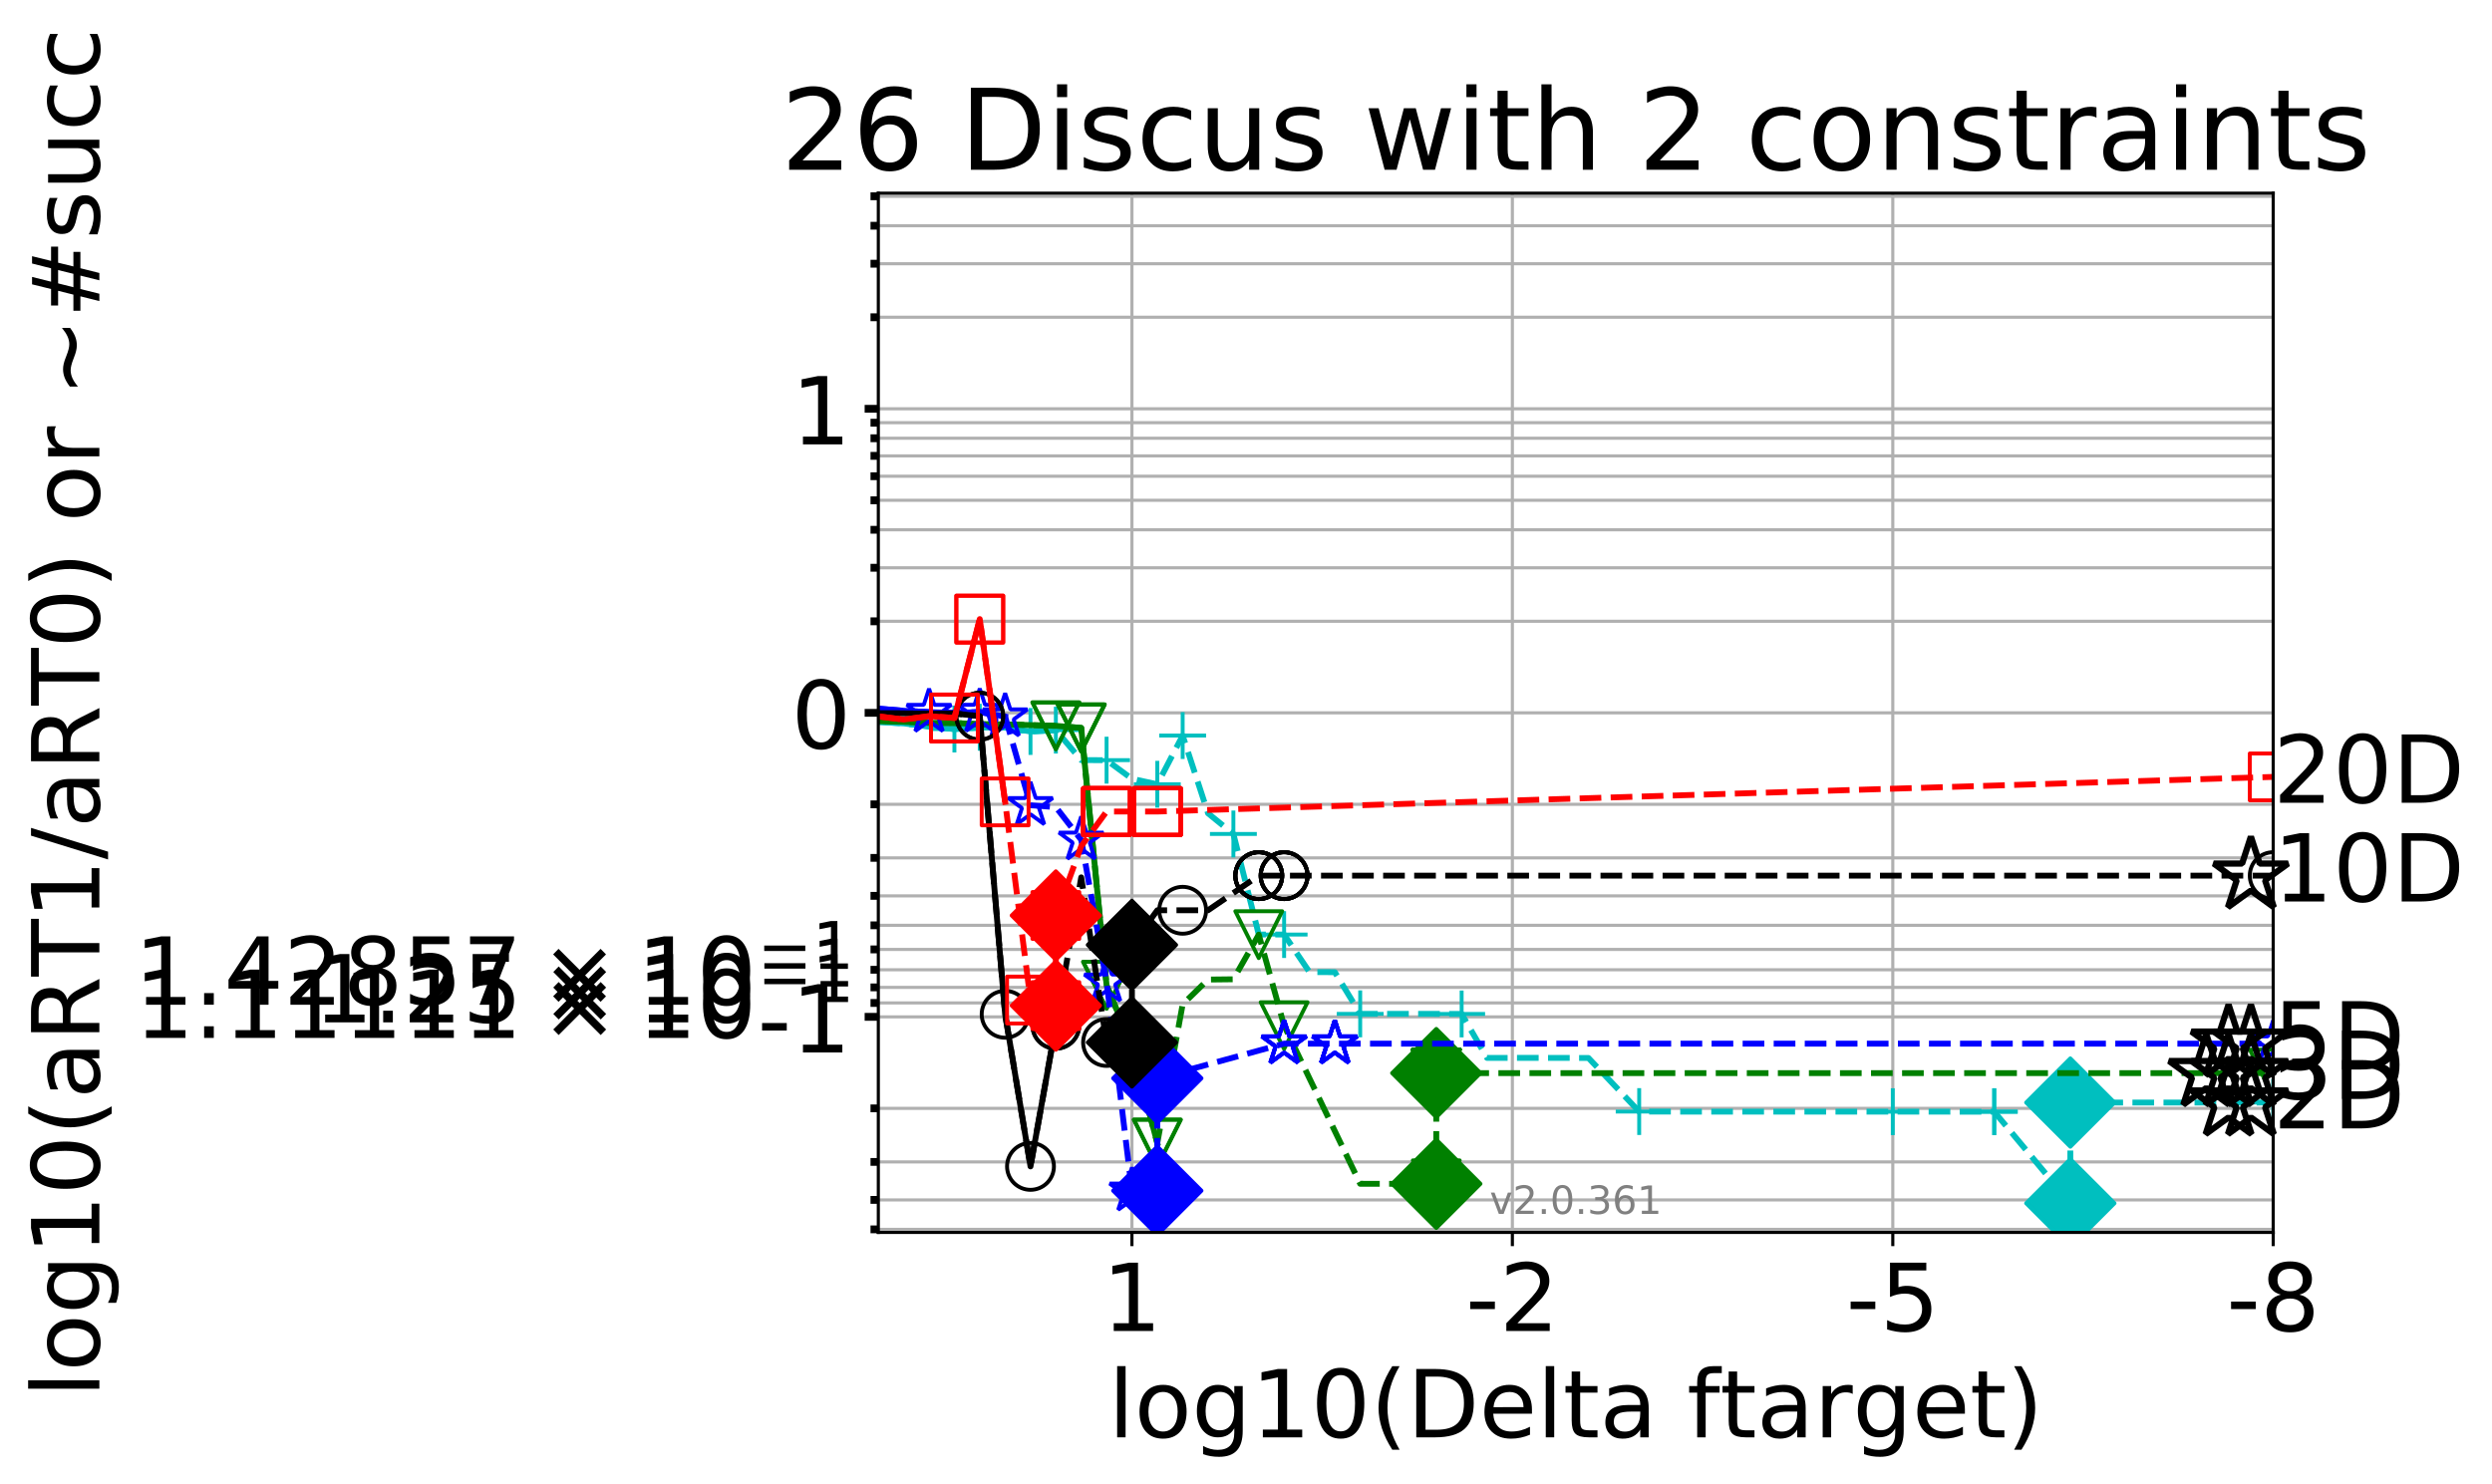 <?xml version="1.0" encoding="utf-8" standalone="no"?>
<!DOCTYPE svg PUBLIC "-//W3C//DTD SVG 1.1//EN"
  "http://www.w3.org/Graphics/SVG/1.1/DTD/svg11.dtd">
<!-- Created with matplotlib (http://matplotlib.org/) -->
<svg height="380pt" version="1.1" viewBox="0 0 638 380" width="638pt" xmlns="http://www.w3.org/2000/svg" xmlns:xlink="http://www.w3.org/1999/xlink">
 <defs>
  <style type="text/css">
*{stroke-linecap:butt;stroke-linejoin:round;}
  </style>
 </defs>
 <g id="figure_1">
  <g id="patch_1">
   <path d="M 0 380.235 
L 638.207 380.235 
L 638.207 0 
L 0 0 
z
" style="fill:#ffffff;"/>
  </g>
  <g id="axes_1">
   <g id="patch_2">
    <path d="M 224.868 315.58 
L 581.987 315.58 
L 581.987 49.468 
L 224.868 49.468 
z
" style="fill:#ffffff;"/>
   </g>
   <g id="matplotlib.axis_1">
    <g id="xtick_1">
     <g id="line2d_1">
      <path clip-path="url(#p86fbcc7322)" d="M 581.987 315.58 
L 581.987 49.468 
" style="fill:none;stroke:#b0b0b0;stroke-linecap:square;stroke-width:0.8;"/>
     </g>
     <g id="line2d_2">
      <defs>
       <path d="M 0 0 
L 0 3.5 
" id="mf7b37370b0" style="stroke:#000000;stroke-width:0.8;"/>
      </defs>
      <g>
       <use style="stroke:#000000;stroke-width:0.8;" x="581.987" xlink:href="#mf7b37370b0" y="315.58"/>
      </g>
     </g>
     <g id="text_1">
      <!-- -8 -->
      <defs>
       <path d="M 4.891 31.391 
L 31.203 31.391 
L 31.203 23.391 
L 4.891 23.391 
z
" id="DejaVuSans-2d"/>
       <path d="M 31.781 34.625 
Q 24.75 34.625 20.719 30.859 
Q 16.703 27.094 16.703 20.516 
Q 16.703 13.922 20.719 10.156 
Q 24.75 6.391 31.781 6.391 
Q 38.812 6.391 42.859 10.172 
Q 46.922 13.969 46.922 20.516 
Q 46.922 27.094 42.891 30.859 
Q 38.875 34.625 31.781 34.625 
z
M 21.922 38.812 
Q 15.578 40.375 12.031 44.719 
Q 8.5 49.078 8.5 55.328 
Q 8.5 64.062 14.719 69.141 
Q 20.953 74.219 31.781 74.219 
Q 42.672 74.219 48.875 69.141 
Q 55.078 64.062 55.078 55.328 
Q 55.078 49.078 51.531 44.719 
Q 48 40.375 41.703 38.812 
Q 48.828 37.156 52.797 32.312 
Q 56.781 27.484 56.781 20.516 
Q 56.781 9.906 50.312 4.234 
Q 43.844 -1.422 31.781 -1.422 
Q 19.734 -1.422 13.25 4.234 
Q 6.781 9.906 6.781 20.516 
Q 6.781 27.484 10.781 32.312 
Q 14.797 37.156 21.922 38.812 
z
M 18.312 54.391 
Q 18.312 48.734 21.844 45.562 
Q 25.391 42.391 31.781 42.391 
Q 38.141 42.391 41.719 45.562 
Q 45.312 48.734 45.312 54.391 
Q 45.312 60.062 41.719 63.234 
Q 38.141 66.406 31.781 66.406 
Q 25.391 66.406 21.844 63.234 
Q 18.312 60.062 18.312 54.391 
z
" id="DejaVuSans-38"/>
      </defs>
      <g transform="translate(570.023 340.816)scale(0.24 -0.24)">
       <use xlink:href="#DejaVuSans-2d"/>
       <use x="36.084" xlink:href="#DejaVuSans-38"/>
      </g>
     </g>
    </g>
    <g id="xtick_2">
     <g id="line2d_3">
      <path clip-path="url(#p86fbcc7322)" d="M 484.591 315.58 
L 484.591 49.468 
" style="fill:none;stroke:#b0b0b0;stroke-linecap:square;stroke-width:0.8;"/>
     </g>
     <g id="line2d_4">
      <g>
       <use style="stroke:#000000;stroke-width:0.8;" x="484.591" xlink:href="#mf7b37370b0" y="315.58"/>
      </g>
     </g>
     <g id="text_2">
      <!-- -5 -->
      <defs>
       <path d="M 10.797 72.906 
L 49.516 72.906 
L 49.516 64.594 
L 19.828 64.594 
L 19.828 46.734 
Q 21.969 47.469 24.109 47.828 
Q 26.266 48.188 28.422 48.188 
Q 40.625 48.188 47.75 41.5 
Q 54.891 34.812 54.891 23.391 
Q 54.891 11.625 47.562 5.094 
Q 40.234 -1.422 26.906 -1.422 
Q 22.312 -1.422 17.547 -0.641 
Q 12.797 0.141 7.719 1.703 
L 7.719 11.625 
Q 12.109 9.234 16.797 8.062 
Q 21.484 6.891 26.703 6.891 
Q 35.156 6.891 40.078 11.328 
Q 45.016 15.766 45.016 23.391 
Q 45.016 31 40.078 35.438 
Q 35.156 39.891 26.703 39.891 
Q 22.75 39.891 18.812 39.016 
Q 14.891 38.141 10.797 36.281 
z
" id="DejaVuSans-35"/>
      </defs>
      <g transform="translate(472.627 340.816)scale(0.24 -0.24)">
       <use xlink:href="#DejaVuSans-2d"/>
       <use x="36.084" xlink:href="#DejaVuSans-35"/>
      </g>
     </g>
    </g>
    <g id="xtick_3">
     <g id="line2d_5">
      <path clip-path="url(#p86fbcc7322)" d="M 387.195 315.58 
L 387.195 49.468 
" style="fill:none;stroke:#b0b0b0;stroke-linecap:square;stroke-width:0.8;"/>
     </g>
     <g id="line2d_6">
      <g>
       <use style="stroke:#000000;stroke-width:0.8;" x="387.195" xlink:href="#mf7b37370b0" y="315.58"/>
      </g>
     </g>
     <g id="text_3">
      <!-- -2 -->
      <defs>
       <path d="M 19.188 8.297 
L 53.609 8.297 
L 53.609 0 
L 7.328 0 
L 7.328 8.297 
Q 12.938 14.109 22.625 23.891 
Q 32.328 33.688 34.812 36.531 
Q 39.547 41.844 41.422 45.531 
Q 43.312 49.219 43.312 52.781 
Q 43.312 58.594 39.234 62.25 
Q 35.156 65.922 28.609 65.922 
Q 23.969 65.922 18.812 64.312 
Q 13.672 62.703 7.812 59.422 
L 7.812 69.391 
Q 13.766 71.781 18.938 73 
Q 24.125 74.219 28.422 74.219 
Q 39.75 74.219 46.484 68.547 
Q 53.219 62.891 53.219 53.422 
Q 53.219 48.922 51.531 44.891 
Q 49.859 40.875 45.406 35.406 
Q 44.188 33.984 37.641 27.219 
Q 31.109 20.453 19.188 8.297 
z
" id="DejaVuSans-32"/>
      </defs>
      <g transform="translate(375.23 340.816)scale(0.24 -0.24)">
       <use xlink:href="#DejaVuSans-2d"/>
       <use x="36.084" xlink:href="#DejaVuSans-32"/>
      </g>
     </g>
    </g>
    <g id="xtick_4">
     <g id="line2d_7">
      <path clip-path="url(#p86fbcc7322)" d="M 289.798 315.58 
L 289.798 49.468 
" style="fill:none;stroke:#b0b0b0;stroke-linecap:square;stroke-width:0.8;"/>
     </g>
     <g id="line2d_8">
      <g>
       <use style="stroke:#000000;stroke-width:0.8;" x="289.798" xlink:href="#mf7b37370b0" y="315.58"/>
      </g>
     </g>
     <g id="text_4">
      <!-- 1 -->
      <defs>
       <path d="M 12.406 8.297 
L 28.516 8.297 
L 28.516 63.922 
L 10.984 60.406 
L 10.984 69.391 
L 28.422 72.906 
L 38.281 72.906 
L 38.281 8.297 
L 54.391 8.297 
L 54.391 0 
L 12.406 0 
z
" id="DejaVuSans-31"/>
      </defs>
      <g transform="translate(282.163 340.816)scale(0.24 -0.24)">
       <use xlink:href="#DejaVuSans-31"/>
      </g>
     </g>
    </g>
    <g id="text_5">
     <!-- log10(Delta ftarget) -->
     <defs>
      <path d="M 9.422 75.984 
L 18.406 75.984 
L 18.406 0 
L 9.422 0 
z
" id="DejaVuSans-6c"/>
      <path d="M 30.609 48.391 
Q 23.391 48.391 19.188 42.75 
Q 14.984 37.109 14.984 27.297 
Q 14.984 17.484 19.156 11.844 
Q 23.344 6.203 30.609 6.203 
Q 37.797 6.203 41.984 11.859 
Q 46.188 17.531 46.188 27.297 
Q 46.188 37.016 41.984 42.703 
Q 37.797 48.391 30.609 48.391 
z
M 30.609 56 
Q 42.328 56 49.016 48.375 
Q 55.719 40.766 55.719 27.297 
Q 55.719 13.875 49.016 6.219 
Q 42.328 -1.422 30.609 -1.422 
Q 18.844 -1.422 12.172 6.219 
Q 5.516 13.875 5.516 27.297 
Q 5.516 40.766 12.172 48.375 
Q 18.844 56 30.609 56 
z
" id="DejaVuSans-6f"/>
      <path d="M 45.406 27.984 
Q 45.406 37.75 41.375 43.109 
Q 37.359 48.484 30.078 48.484 
Q 22.859 48.484 18.828 43.109 
Q 14.797 37.75 14.797 27.984 
Q 14.797 18.266 18.828 12.891 
Q 22.859 7.516 30.078 7.516 
Q 37.359 7.516 41.375 12.891 
Q 45.406 18.266 45.406 27.984 
z
M 54.391 6.781 
Q 54.391 -7.172 48.188 -13.984 
Q 42 -20.797 29.203 -20.797 
Q 24.469 -20.797 20.266 -20.094 
Q 16.062 -19.391 12.109 -17.922 
L 12.109 -9.188 
Q 16.062 -11.328 19.922 -12.344 
Q 23.781 -13.375 27.781 -13.375 
Q 36.625 -13.375 41.016 -8.766 
Q 45.406 -4.156 45.406 5.172 
L 45.406 9.625 
Q 42.625 4.781 38.281 2.391 
Q 33.938 0 27.875 0 
Q 17.828 0 11.672 7.656 
Q 5.516 15.328 5.516 27.984 
Q 5.516 40.672 11.672 48.328 
Q 17.828 56 27.875 56 
Q 33.938 56 38.281 53.609 
Q 42.625 51.219 45.406 46.391 
L 45.406 54.688 
L 54.391 54.688 
z
" id="DejaVuSans-67"/>
      <path d="M 31.781 66.406 
Q 24.172 66.406 20.328 58.906 
Q 16.5 51.422 16.5 36.375 
Q 16.5 21.391 20.328 13.891 
Q 24.172 6.391 31.781 6.391 
Q 39.453 6.391 43.281 13.891 
Q 47.125 21.391 47.125 36.375 
Q 47.125 51.422 43.281 58.906 
Q 39.453 66.406 31.781 66.406 
z
M 31.781 74.219 
Q 44.047 74.219 50.516 64.516 
Q 56.984 54.828 56.984 36.375 
Q 56.984 17.969 50.516 8.266 
Q 44.047 -1.422 31.781 -1.422 
Q 19.531 -1.422 13.062 8.266 
Q 6.594 17.969 6.594 36.375 
Q 6.594 54.828 13.062 64.516 
Q 19.531 74.219 31.781 74.219 
z
" id="DejaVuSans-30"/>
      <path d="M 31 75.875 
Q 24.469 64.656 21.281 53.656 
Q 18.109 42.672 18.109 31.391 
Q 18.109 20.125 21.312 9.062 
Q 24.516 -2 31 -13.188 
L 23.188 -13.188 
Q 15.875 -1.703 12.234 9.375 
Q 8.594 20.453 8.594 31.391 
Q 8.594 42.281 12.203 53.312 
Q 15.828 64.359 23.188 75.875 
z
" id="DejaVuSans-28"/>
      <path d="M 19.672 64.797 
L 19.672 8.109 
L 31.594 8.109 
Q 46.688 8.109 53.688 14.938 
Q 60.688 21.781 60.688 36.531 
Q 60.688 51.172 53.688 57.984 
Q 46.688 64.797 31.594 64.797 
z
M 9.812 72.906 
L 30.078 72.906 
Q 51.266 72.906 61.172 64.094 
Q 71.094 55.281 71.094 36.531 
Q 71.094 17.672 61.125 8.828 
Q 51.172 0 30.078 0 
L 9.812 0 
z
" id="DejaVuSans-44"/>
      <path d="M 56.203 29.594 
L 56.203 25.203 
L 14.891 25.203 
Q 15.484 15.922 20.484 11.062 
Q 25.484 6.203 34.422 6.203 
Q 39.594 6.203 44.453 7.469 
Q 49.312 8.734 54.109 11.281 
L 54.109 2.781 
Q 49.266 0.734 44.188 -0.344 
Q 39.109 -1.422 33.891 -1.422 
Q 20.797 -1.422 13.156 6.188 
Q 5.516 13.812 5.516 26.812 
Q 5.516 40.234 12.766 48.109 
Q 20.016 56 32.328 56 
Q 43.359 56 49.781 48.891 
Q 56.203 41.797 56.203 29.594 
z
M 47.219 32.234 
Q 47.125 39.594 43.094 43.984 
Q 39.062 48.391 32.422 48.391 
Q 24.906 48.391 20.391 44.141 
Q 15.875 39.891 15.188 32.172 
z
" id="DejaVuSans-65"/>
      <path d="M 18.312 70.219 
L 18.312 54.688 
L 36.812 54.688 
L 36.812 47.703 
L 18.312 47.703 
L 18.312 18.016 
Q 18.312 11.328 20.141 9.422 
Q 21.969 7.516 27.594 7.516 
L 36.812 7.516 
L 36.812 0 
L 27.594 0 
Q 17.188 0 13.234 3.875 
Q 9.281 7.766 9.281 18.016 
L 9.281 47.703 
L 2.688 47.703 
L 2.688 54.688 
L 9.281 54.688 
L 9.281 70.219 
z
" id="DejaVuSans-74"/>
      <path d="M 34.281 27.484 
Q 23.391 27.484 19.188 25 
Q 14.984 22.516 14.984 16.5 
Q 14.984 11.719 18.141 8.906 
Q 21.297 6.109 26.703 6.109 
Q 34.188 6.109 38.703 11.406 
Q 43.219 16.703 43.219 25.484 
L 43.219 27.484 
z
M 52.203 31.203 
L 52.203 0 
L 43.219 0 
L 43.219 8.297 
Q 40.141 3.328 35.547 0.953 
Q 30.953 -1.422 24.312 -1.422 
Q 15.922 -1.422 10.953 3.297 
Q 6 8.016 6 15.922 
Q 6 25.141 12.172 29.828 
Q 18.359 34.516 30.609 34.516 
L 43.219 34.516 
L 43.219 35.406 
Q 43.219 41.609 39.141 45 
Q 35.062 48.391 27.688 48.391 
Q 23 48.391 18.547 47.266 
Q 14.109 46.141 10.016 43.891 
L 10.016 52.203 
Q 14.938 54.109 19.578 55.047 
Q 24.219 56 28.609 56 
Q 40.484 56 46.344 49.844 
Q 52.203 43.703 52.203 31.203 
z
" id="DejaVuSans-61"/>
      <path id="DejaVuSans-20"/>
      <path d="M 37.109 75.984 
L 37.109 68.5 
L 28.516 68.5 
Q 23.688 68.5 21.797 66.547 
Q 19.922 64.594 19.922 59.516 
L 19.922 54.688 
L 34.719 54.688 
L 34.719 47.703 
L 19.922 47.703 
L 19.922 0 
L 10.891 0 
L 10.891 47.703 
L 2.297 47.703 
L 2.297 54.688 
L 10.891 54.688 
L 10.891 58.5 
Q 10.891 67.625 15.141 71.797 
Q 19.391 75.984 28.609 75.984 
z
" id="DejaVuSans-66"/>
      <path d="M 41.109 46.297 
Q 39.594 47.172 37.812 47.578 
Q 36.031 48 33.891 48 
Q 26.266 48 22.188 43.047 
Q 18.109 38.094 18.109 28.812 
L 18.109 0 
L 9.078 0 
L 9.078 54.688 
L 18.109 54.688 
L 18.109 46.188 
Q 20.953 51.172 25.484 53.578 
Q 30.031 56 36.531 56 
Q 37.453 56 38.578 55.875 
Q 39.703 55.766 41.062 55.516 
z
" id="DejaVuSans-72"/>
      <path d="M 8.016 75.875 
L 15.828 75.875 
Q 23.141 64.359 26.781 53.312 
Q 30.422 42.281 30.422 31.391 
Q 30.422 20.453 26.781 9.375 
Q 23.141 -1.703 15.828 -13.188 
L 8.016 -13.188 
Q 14.5 -2 17.703 9.062 
Q 20.906 20.125 20.906 31.391 
Q 20.906 42.672 17.703 53.656 
Q 14.5 64.656 8.016 75.875 
z
" id="DejaVuSans-29"/>
     </defs>
     <g transform="translate(283.752 368.043)scale(0.24 -0.24)">
      <use xlink:href="#DejaVuSans-6c"/>
      <use x="27.783" xlink:href="#DejaVuSans-6f"/>
      <use x="88.965" xlink:href="#DejaVuSans-67"/>
      <use x="152.441" xlink:href="#DejaVuSans-31"/>
      <use x="216.064" xlink:href="#DejaVuSans-30"/>
      <use x="279.688" xlink:href="#DejaVuSans-28"/>
      <use x="318.701" xlink:href="#DejaVuSans-44"/>
      <use x="395.703" xlink:href="#DejaVuSans-65"/>
      <use x="457.227" xlink:href="#DejaVuSans-6c"/>
      <use x="485.01" xlink:href="#DejaVuSans-74"/>
      <use x="524.219" xlink:href="#DejaVuSans-61"/>
      <use x="585.498" xlink:href="#DejaVuSans-20"/>
      <use x="617.285" xlink:href="#DejaVuSans-66"/>
      <use x="652.475" xlink:href="#DejaVuSans-74"/>
      <use x="691.684" xlink:href="#DejaVuSans-61"/>
      <use x="752.963" xlink:href="#DejaVuSans-72"/>
      <use x="794.061" xlink:href="#DejaVuSans-67"/>
      <use x="857.537" xlink:href="#DejaVuSans-65"/>
      <use x="919.061" xlink:href="#DejaVuSans-74"/>
      <use x="958.27" xlink:href="#DejaVuSans-29"/>
     </g>
    </g>
   </g>
   <g id="matplotlib.axis_2">
    <g id="ytick_1">
     <g id="line2d_9">
      <path clip-path="url(#p86fbcc7322)" d="M 224.868 260.375 
L 581.987 260.375 
" style="fill:none;stroke:#b0b0b0;stroke-linecap:square;stroke-width:0.8;"/>
     </g>
     <g id="line2d_10">
      <defs>
       <path d="M 0 0 
L -3.5 0 
" id="me869f2b903" style="stroke:#000000;stroke-width:2;"/>
      </defs>
      <g>
       <use style="stroke:#000000;stroke-width:2;" x="224.868" xlink:href="#me869f2b903" y="260.375"/>
      </g>
     </g>
     <g id="text_6">
      <!-- -1 -->
      <g transform="translate(193.939 269.493)scale(0.24 -0.24)">
       <use xlink:href="#DejaVuSans-2d"/>
       <use x="36.084" xlink:href="#DejaVuSans-31"/>
      </g>
     </g>
    </g>
    <g id="ytick_2">
     <g id="line2d_11">
      <path clip-path="url(#p86fbcc7322)" d="M 224.868 182.524 
L 581.987 182.524 
" style="fill:none;stroke:#b0b0b0;stroke-linecap:square;stroke-width:0.8;"/>
     </g>
     <g id="line2d_12">
      <g>
       <use style="stroke:#000000;stroke-width:2;" x="224.868" xlink:href="#me869f2b903" y="182.524"/>
      </g>
     </g>
     <g id="text_7">
      <!-- 0 -->
      <g transform="translate(202.597 191.642)scale(0.24 -0.24)">
       <use xlink:href="#DejaVuSans-30"/>
      </g>
     </g>
    </g>
    <g id="ytick_3">
     <g id="line2d_13">
      <path clip-path="url(#p86fbcc7322)" d="M 224.868 104.673 
L 581.987 104.673 
" style="fill:none;stroke:#b0b0b0;stroke-linecap:square;stroke-width:0.8;"/>
     </g>
     <g id="line2d_14">
      <g>
       <use style="stroke:#000000;stroke-width:2;" x="224.868" xlink:href="#me869f2b903" y="104.673"/>
      </g>
     </g>
     <g id="text_8">
      <!-- 1 -->
      <g transform="translate(202.597 113.791)scale(0.24 -0.24)">
       <use xlink:href="#DejaVuSans-31"/>
      </g>
     </g>
    </g>
    <g id="ytick_4">
     <g id="line2d_15">
      <path clip-path="url(#p86fbcc7322)" d="M 224.868 314.79 
L 581.987 314.79 
" style="fill:none;stroke:#b0b0b0;stroke-linecap:square;stroke-width:0.8;"/>
     </g>
     <g id="line2d_16">
      <defs>
       <path d="M 0 0 
L -2 0 
" id="m2a8d3dd7e6" style="stroke:#000000;stroke-width:2;"/>
      </defs>
      <g>
       <use style="stroke:#000000;stroke-width:2;" x="224.868" xlink:href="#m2a8d3dd7e6" y="314.79"/>
      </g>
     </g>
    </g>
    <g id="ytick_5">
     <g id="line2d_17">
      <path clip-path="url(#p86fbcc7322)" d="M 224.868 307.246 
L 581.987 307.246 
" style="fill:none;stroke:#b0b0b0;stroke-linecap:square;stroke-width:0.8;"/>
     </g>
     <g id="line2d_18">
      <g>
       <use style="stroke:#000000;stroke-width:2;" x="224.868" xlink:href="#m2a8d3dd7e6" y="307.246"/>
      </g>
     </g>
    </g>
    <g id="ytick_6">
     <g id="line2d_19">
      <path clip-path="url(#p86fbcc7322)" d="M 224.868 297.519 
L 581.987 297.519 
" style="fill:none;stroke:#b0b0b0;stroke-linecap:square;stroke-width:0.8;"/>
     </g>
     <g id="line2d_20">
      <g>
       <use style="stroke:#000000;stroke-width:2;" x="224.868" xlink:href="#m2a8d3dd7e6" y="297.519"/>
      </g>
     </g>
    </g>
    <g id="ytick_7">
     <g id="line2d_21">
      <path clip-path="url(#p86fbcc7322)" d="M 224.868 283.81 
L 581.987 283.81 
" style="fill:none;stroke:#b0b0b0;stroke-linecap:square;stroke-width:0.8;"/>
     </g>
     <g id="line2d_22">
      <g>
       <use style="stroke:#000000;stroke-width:2;" x="224.868" xlink:href="#m2a8d3dd7e6" y="283.81"/>
      </g>
     </g>
    </g>
    <g id="ytick_8">
     <g id="line2d_23">
      <path clip-path="url(#p86fbcc7322)" d="M 224.868 256.812 
L 581.987 256.812 
" style="fill:none;stroke:#b0b0b0;stroke-linecap:square;stroke-width:0.8;"/>
     </g>
     <g id="line2d_24">
      <g>
       <use style="stroke:#000000;stroke-width:2;" x="224.868" xlink:href="#m2a8d3dd7e6" y="256.812"/>
      </g>
     </g>
     <g id="text_9">
      <!-- $\mathdefault{1.11111\times10^{-1}}$ -->
      <defs>
       <path d="M 10.688 12.406 
L 21 12.406 
L 21 0 
L 10.688 0 
z
" id="DejaVuSans-2e"/>
       <path d="M 70.125 53.719 
L 47.797 31.297 
L 70.125 8.984 
L 64.312 3.078 
L 41.891 25.484 
L 19.484 3.078 
L 13.719 8.984 
L 35.984 31.297 
L 13.719 53.719 
L 19.484 59.625 
L 41.891 37.203 
L 64.312 59.625 
z
" id="DejaVuSans-d7"/>
       <path d="M 10.594 35.5 
L 73.188 35.5 
L 73.188 27.203 
L 10.594 27.203 
z
" id="DejaVuSans-2212"/>
      </defs>
      <g transform="translate(34.428 265.931)scale(0.24 -0.24)">
       <use transform="translate(0 0.684)" xlink:href="#DejaVuSans-31"/>
       <use transform="translate(63.623 0.684)" xlink:href="#DejaVuSans-2e"/>
       <use transform="translate(95.41 0.684)" xlink:href="#DejaVuSans-31"/>
       <use transform="translate(159.033 0.684)" xlink:href="#DejaVuSans-31"/>
       <use transform="translate(222.656 0.684)" xlink:href="#DejaVuSans-31"/>
       <use transform="translate(286.279 0.684)" xlink:href="#DejaVuSans-31"/>
       <use transform="translate(349.902 0.684)" xlink:href="#DejaVuSans-31"/>
       <use transform="translate(433.008 0.684)" xlink:href="#DejaVuSans-d7"/>
       <use transform="translate(536.279 0.684)" xlink:href="#DejaVuSans-31"/>
       <use transform="translate(599.902 0.684)" xlink:href="#DejaVuSans-30"/>
       <use transform="translate(664.482 38.966)scale(0.7)" xlink:href="#DejaVuSans-2212"/>
       <use transform="translate(723.135 38.966)scale(0.7)" xlink:href="#DejaVuSans-31"/>
      </g>
     </g>
    </g>
    <g id="ytick_9">
     <g id="line2d_25">
      <path clip-path="url(#p86fbcc7322)" d="M 224.868 252.83 
L 581.987 252.83 
" style="fill:none;stroke:#b0b0b0;stroke-linecap:square;stroke-width:0.8;"/>
     </g>
     <g id="line2d_26">
      <g>
       <use style="stroke:#000000;stroke-width:2;" x="224.868" xlink:href="#m2a8d3dd7e6" y="252.83"/>
      </g>
     </g>
     <g id="text_10">
      <!-- $\mathdefault{1.25\times10^{-1}}$ -->
      <g transform="translate(80.267 261.948)scale(0.24 -0.24)">
       <use transform="translate(0 0.684)" xlink:href="#DejaVuSans-31"/>
       <use transform="translate(63.623 0.684)" xlink:href="#DejaVuSans-2e"/>
       <use transform="translate(95.332 0.684)" xlink:href="#DejaVuSans-32"/>
       <use transform="translate(158.955 0.684)" xlink:href="#DejaVuSans-35"/>
       <use transform="translate(242.061 0.684)" xlink:href="#DejaVuSans-d7"/>
       <use transform="translate(345.332 0.684)" xlink:href="#DejaVuSans-31"/>
       <use transform="translate(408.955 0.684)" xlink:href="#DejaVuSans-30"/>
       <use transform="translate(473.535 38.966)scale(0.7)" xlink:href="#DejaVuSans-2212"/>
       <use transform="translate(532.188 38.966)scale(0.7)" xlink:href="#DejaVuSans-31"/>
      </g>
     </g>
    </g>
    <g id="ytick_10">
     <g id="line2d_27">
      <path clip-path="url(#p86fbcc7322)" d="M 224.868 248.315 
L 581.987 248.315 
" style="fill:none;stroke:#b0b0b0;stroke-linecap:square;stroke-width:0.8;"/>
     </g>
     <g id="line2d_28">
      <g>
       <use style="stroke:#000000;stroke-width:2;" x="224.868" xlink:href="#m2a8d3dd7e6" y="248.315"/>
      </g>
     </g>
     <g id="text_11">
      <!-- $\mathdefault{1.42857\times10^{-1}}$ -->
      <defs>
       <path d="M 37.797 64.312 
L 12.891 25.391 
L 37.797 25.391 
z
M 35.203 72.906 
L 47.609 72.906 
L 47.609 25.391 
L 58.016 25.391 
L 58.016 17.188 
L 47.609 17.188 
L 47.609 0 
L 37.797 0 
L 37.797 17.188 
L 4.891 17.188 
L 4.891 26.703 
z
" id="DejaVuSans-34"/>
       <path d="M 8.203 72.906 
L 55.078 72.906 
L 55.078 68.703 
L 28.609 0 
L 18.312 0 
L 43.219 64.594 
L 8.203 64.594 
z
" id="DejaVuSans-37"/>
      </defs>
      <g transform="translate(34.428 257.434)scale(0.24 -0.24)">
       <use transform="translate(0 0.684)" xlink:href="#DejaVuSans-31"/>
       <use transform="translate(63.623 0.684)" xlink:href="#DejaVuSans-2e"/>
       <use transform="translate(95.41 0.684)" xlink:href="#DejaVuSans-34"/>
       <use transform="translate(159.033 0.684)" xlink:href="#DejaVuSans-32"/>
       <use transform="translate(222.656 0.684)" xlink:href="#DejaVuSans-38"/>
       <use transform="translate(286.279 0.684)" xlink:href="#DejaVuSans-35"/>
       <use transform="translate(349.793 0.684)" xlink:href="#DejaVuSans-37"/>
       <use transform="translate(432.898 0.684)" xlink:href="#DejaVuSans-d7"/>
       <use transform="translate(536.17 0.684)" xlink:href="#DejaVuSans-31"/>
       <use transform="translate(599.793 0.684)" xlink:href="#DejaVuSans-30"/>
       <use transform="translate(664.373 38.966)scale(0.7)" xlink:href="#DejaVuSans-2212"/>
       <use transform="translate(723.025 38.966)scale(0.7)" xlink:href="#DejaVuSans-31"/>
      </g>
     </g>
    </g>
    <g id="ytick_11">
     <g id="line2d_29">
      <path clip-path="url(#p86fbcc7322)" d="M 224.868 243.104 
L 581.987 243.104 
" style="fill:none;stroke:#b0b0b0;stroke-linecap:square;stroke-width:0.8;"/>
     </g>
     <g id="line2d_30">
      <g>
       <use style="stroke:#000000;stroke-width:2;" x="224.868" xlink:href="#m2a8d3dd7e6" y="243.104"/>
      </g>
     </g>
    </g>
    <g id="ytick_12">
     <g id="line2d_31">
      <path clip-path="url(#p86fbcc7322)" d="M 224.868 236.939 
L 581.987 236.939 
" style="fill:none;stroke:#b0b0b0;stroke-linecap:square;stroke-width:0.8;"/>
     </g>
     <g id="line2d_32">
      <g>
       <use style="stroke:#000000;stroke-width:2;" x="224.868" xlink:href="#m2a8d3dd7e6" y="236.939"/>
      </g>
     </g>
    </g>
    <g id="ytick_13">
     <g id="line2d_33">
      <path clip-path="url(#p86fbcc7322)" d="M 224.868 229.395 
L 581.987 229.395 
" style="fill:none;stroke:#b0b0b0;stroke-linecap:square;stroke-width:0.8;"/>
     </g>
     <g id="line2d_34">
      <g>
       <use style="stroke:#000000;stroke-width:2;" x="224.868" xlink:href="#m2a8d3dd7e6" y="229.395"/>
      </g>
     </g>
    </g>
    <g id="ytick_14">
     <g id="line2d_35">
      <path clip-path="url(#p86fbcc7322)" d="M 224.868 219.668 
L 581.987 219.668 
" style="fill:none;stroke:#b0b0b0;stroke-linecap:square;stroke-width:0.8;"/>
     </g>
     <g id="line2d_36">
      <g>
       <use style="stroke:#000000;stroke-width:2;" x="224.868" xlink:href="#m2a8d3dd7e6" y="219.668"/>
      </g>
     </g>
    </g>
    <g id="ytick_15">
     <g id="line2d_37">
      <path clip-path="url(#p86fbcc7322)" d="M 224.868 205.959 
L 581.987 205.959 
" style="fill:none;stroke:#b0b0b0;stroke-linecap:square;stroke-width:0.8;"/>
     </g>
     <g id="line2d_38">
      <g>
       <use style="stroke:#000000;stroke-width:2;" x="224.868" xlink:href="#m2a8d3dd7e6" y="205.959"/>
      </g>
     </g>
    </g>
    <g id="ytick_16">
     <g id="line2d_39">
      <path clip-path="url(#p86fbcc7322)" d="M 224.868 159.088 
L 581.987 159.088 
" style="fill:none;stroke:#b0b0b0;stroke-linecap:square;stroke-width:0.8;"/>
     </g>
     <g id="line2d_40">
      <g>
       <use style="stroke:#000000;stroke-width:2;" x="224.868" xlink:href="#m2a8d3dd7e6" y="159.088"/>
      </g>
     </g>
    </g>
    <g id="ytick_17">
     <g id="line2d_41">
      <path clip-path="url(#p86fbcc7322)" d="M 224.868 145.379 
L 581.987 145.379 
" style="fill:none;stroke:#b0b0b0;stroke-linecap:square;stroke-width:0.8;"/>
     </g>
     <g id="line2d_42">
      <g>
       <use style="stroke:#000000;stroke-width:2;" x="224.868" xlink:href="#m2a8d3dd7e6" y="145.379"/>
      </g>
     </g>
    </g>
    <g id="ytick_18">
     <g id="line2d_43">
      <path clip-path="url(#p86fbcc7322)" d="M 224.868 135.653 
L 581.987 135.653 
" style="fill:none;stroke:#b0b0b0;stroke-linecap:square;stroke-width:0.8;"/>
     </g>
     <g id="line2d_44">
      <g>
       <use style="stroke:#000000;stroke-width:2;" x="224.868" xlink:href="#m2a8d3dd7e6" y="135.653"/>
      </g>
     </g>
    </g>
    <g id="ytick_19">
     <g id="line2d_45">
      <path clip-path="url(#p86fbcc7322)" d="M 224.868 128.108 
L 581.987 128.108 
" style="fill:none;stroke:#b0b0b0;stroke-linecap:square;stroke-width:0.8;"/>
     </g>
     <g id="line2d_46">
      <g>
       <use style="stroke:#000000;stroke-width:2;" x="224.868" xlink:href="#m2a8d3dd7e6" y="128.108"/>
      </g>
     </g>
    </g>
    <g id="ytick_20">
     <g id="line2d_47">
      <path clip-path="url(#p86fbcc7322)" d="M 224.868 121.944 
L 581.987 121.944 
" style="fill:none;stroke:#b0b0b0;stroke-linecap:square;stroke-width:0.8;"/>
     </g>
     <g id="line2d_48">
      <g>
       <use style="stroke:#000000;stroke-width:2;" x="224.868" xlink:href="#m2a8d3dd7e6" y="121.944"/>
      </g>
     </g>
    </g>
    <g id="ytick_21">
     <g id="line2d_49">
      <path clip-path="url(#p86fbcc7322)" d="M 224.868 116.732 
L 581.987 116.732 
" style="fill:none;stroke:#b0b0b0;stroke-linecap:square;stroke-width:0.8;"/>
     </g>
     <g id="line2d_50">
      <g>
       <use style="stroke:#000000;stroke-width:2;" x="224.868" xlink:href="#m2a8d3dd7e6" y="116.732"/>
      </g>
     </g>
    </g>
    <g id="ytick_22">
     <g id="line2d_51">
      <path clip-path="url(#p86fbcc7322)" d="M 224.868 112.217 
L 581.987 112.217 
" style="fill:none;stroke:#b0b0b0;stroke-linecap:square;stroke-width:0.8;"/>
     </g>
     <g id="line2d_52">
      <g>
       <use style="stroke:#000000;stroke-width:2;" x="224.868" xlink:href="#m2a8d3dd7e6" y="112.217"/>
      </g>
     </g>
    </g>
    <g id="ytick_23">
     <g id="line2d_53">
      <path clip-path="url(#p86fbcc7322)" d="M 224.868 108.235 
L 581.987 108.235 
" style="fill:none;stroke:#b0b0b0;stroke-linecap:square;stroke-width:0.8;"/>
     </g>
     <g id="line2d_54">
      <g>
       <use style="stroke:#000000;stroke-width:2;" x="224.868" xlink:href="#m2a8d3dd7e6" y="108.235"/>
      </g>
     </g>
    </g>
    <g id="ytick_24">
     <g id="line2d_55">
      <path clip-path="url(#p86fbcc7322)" d="M 224.868 81.237 
L 581.987 81.237 
" style="fill:none;stroke:#b0b0b0;stroke-linecap:square;stroke-width:0.8;"/>
     </g>
     <g id="line2d_56">
      <g>
       <use style="stroke:#000000;stroke-width:2;" x="224.868" xlink:href="#m2a8d3dd7e6" y="81.237"/>
      </g>
     </g>
    </g>
    <g id="ytick_25">
     <g id="line2d_57">
      <path clip-path="url(#p86fbcc7322)" d="M 224.868 67.528 
L 581.987 67.528 
" style="fill:none;stroke:#b0b0b0;stroke-linecap:square;stroke-width:0.8;"/>
     </g>
     <g id="line2d_58">
      <g>
       <use style="stroke:#000000;stroke-width:2;" x="224.868" xlink:href="#m2a8d3dd7e6" y="67.528"/>
      </g>
     </g>
    </g>
    <g id="ytick_26">
     <g id="line2d_59">
      <path clip-path="url(#p86fbcc7322)" d="M 224.868 57.802 
L 581.987 57.802 
" style="fill:none;stroke:#b0b0b0;stroke-linecap:square;stroke-width:0.8;"/>
     </g>
     <g id="line2d_60">
      <g>
       <use style="stroke:#000000;stroke-width:2;" x="224.868" xlink:href="#m2a8d3dd7e6" y="57.802"/>
      </g>
     </g>
    </g>
    <g id="ytick_27">
     <g id="line2d_61">
      <path clip-path="url(#p86fbcc7322)" d="M 224.868 50.257 
L 581.987 50.257 
" style="fill:none;stroke:#b0b0b0;stroke-linecap:square;stroke-width:0.8;"/>
     </g>
     <g id="line2d_62">
      <g>
       <use style="stroke:#000000;stroke-width:2;" x="224.868" xlink:href="#m2a8d3dd7e6" y="50.257"/>
      </g>
     </g>
    </g>
    <g id="text_12">
     <!-- log10(aRT1/aRT0) or ~#succ -->
     <defs>
      <path d="M 44.391 34.188 
Q 47.562 33.109 50.562 29.594 
Q 53.562 26.078 56.594 19.922 
L 66.609 0 
L 56 0 
L 46.688 18.703 
Q 43.062 26.031 39.672 28.422 
Q 36.281 30.812 30.422 30.812 
L 19.672 30.812 
L 19.672 0 
L 9.812 0 
L 9.812 72.906 
L 32.078 72.906 
Q 44.578 72.906 50.734 67.672 
Q 56.891 62.453 56.891 51.906 
Q 56.891 45.016 53.688 40.469 
Q 50.484 35.938 44.391 34.188 
z
M 19.672 64.797 
L 19.672 38.922 
L 32.078 38.922 
Q 39.203 38.922 42.844 42.219 
Q 46.484 45.516 46.484 51.906 
Q 46.484 58.297 42.844 61.547 
Q 39.203 64.797 32.078 64.797 
z
" id="DejaVuSans-52"/>
      <path d="M -0.297 72.906 
L 61.375 72.906 
L 61.375 64.594 
L 35.5 64.594 
L 35.5 0 
L 25.594 0 
L 25.594 64.594 
L -0.297 64.594 
z
" id="DejaVuSans-54"/>
      <path d="M 25.391 72.906 
L 33.688 72.906 
L 8.297 -9.281 
L 0 -9.281 
z
" id="DejaVuSans-2f"/>
      <path d="M 73.188 39.891 
L 73.188 31.203 
Q 68.062 27.344 63.688 25.688 
Q 59.328 24.031 54.594 24.031 
Q 49.219 24.031 42.094 26.906 
Q 41.547 27.094 41.312 27.203 
Q 40.969 27.344 40.234 27.594 
Q 32.672 30.609 28.078 30.609 
Q 23.781 30.609 19.578 28.734 
Q 15.375 26.859 10.594 22.797 
L 10.594 31.5 
Q 15.719 35.359 20.094 37.031 
Q 24.469 38.719 29.203 38.719 
Q 34.578 38.719 41.75 35.797 
Q 42.234 35.594 42.484 35.5 
Q 42.875 35.359 43.562 35.109 
Q 51.125 32.078 55.719 32.078 
Q 59.906 32.078 64.031 33.938 
Q 68.172 35.797 73.188 39.891 
z
" id="DejaVuSans-7e"/>
      <path d="M 51.125 44 
L 36.922 44 
L 32.812 27.688 
L 47.125 27.688 
z
M 43.797 71.781 
L 38.719 51.516 
L 52.984 51.516 
L 58.109 71.781 
L 65.922 71.781 
L 60.891 51.516 
L 76.125 51.516 
L 76.125 44 
L 58.984 44 
L 54.984 27.688 
L 70.516 27.688 
L 70.516 20.219 
L 53.078 20.219 
L 48 0 
L 40.188 0 
L 45.219 20.219 
L 30.906 20.219 
L 25.875 0 
L 18.016 0 
L 23.094 20.219 
L 7.719 20.219 
L 7.719 27.688 
L 24.906 27.688 
L 29 44 
L 13.281 44 
L 13.281 51.516 
L 30.906 51.516 
L 35.891 71.781 
z
" id="DejaVuSans-23"/>
      <path d="M 44.281 53.078 
L 44.281 44.578 
Q 40.484 46.531 36.375 47.5 
Q 32.281 48.484 27.875 48.484 
Q 21.188 48.484 17.844 46.438 
Q 14.5 44.391 14.5 40.281 
Q 14.5 37.156 16.891 35.375 
Q 19.281 33.594 26.516 31.984 
L 29.594 31.297 
Q 39.156 29.25 43.188 25.516 
Q 47.219 21.781 47.219 15.094 
Q 47.219 7.469 41.188 3.016 
Q 35.156 -1.422 24.609 -1.422 
Q 20.219 -1.422 15.453 -0.562 
Q 10.688 0.297 5.422 2 
L 5.422 11.281 
Q 10.406 8.688 15.234 7.391 
Q 20.062 6.109 24.812 6.109 
Q 31.156 6.109 34.562 8.281 
Q 37.984 10.453 37.984 14.406 
Q 37.984 18.062 35.516 20.016 
Q 33.062 21.969 24.703 23.781 
L 21.578 24.516 
Q 13.234 26.266 9.516 29.906 
Q 5.812 33.547 5.812 39.891 
Q 5.812 47.609 11.281 51.797 
Q 16.75 56 26.812 56 
Q 31.781 56 36.172 55.266 
Q 40.578 54.547 44.281 53.078 
z
" id="DejaVuSans-73"/>
      <path d="M 8.5 21.578 
L 8.5 54.688 
L 17.484 54.688 
L 17.484 21.922 
Q 17.484 14.156 20.5 10.266 
Q 23.531 6.391 29.594 6.391 
Q 36.859 6.391 41.078 11.031 
Q 45.312 15.672 45.312 23.688 
L 45.312 54.688 
L 54.297 54.688 
L 54.297 0 
L 45.312 0 
L 45.312 8.406 
Q 42.047 3.422 37.719 1 
Q 33.406 -1.422 27.688 -1.422 
Q 18.266 -1.422 13.375 4.438 
Q 8.5 10.297 8.5 21.578 
z
M 31.109 56 
z
" id="DejaVuSans-75"/>
      <path d="M 48.781 52.594 
L 48.781 44.188 
Q 44.969 46.297 41.141 47.344 
Q 37.312 48.391 33.406 48.391 
Q 24.656 48.391 19.812 42.844 
Q 14.984 37.312 14.984 27.297 
Q 14.984 17.281 19.812 11.734 
Q 24.656 6.203 33.406 6.203 
Q 37.312 6.203 41.141 7.25 
Q 44.969 8.297 48.781 10.406 
L 48.781 2.094 
Q 45.016 0.344 40.984 -0.531 
Q 36.969 -1.422 32.422 -1.422 
Q 20.062 -1.422 12.781 6.344 
Q 5.516 14.109 5.516 27.297 
Q 5.516 40.672 12.859 48.328 
Q 20.219 56 33.016 56 
Q 37.156 56 41.109 55.141 
Q 45.062 54.297 48.781 52.594 
z
" id="DejaVuSans-63"/>
     </defs>
     <g transform="translate(25.436 357.848)rotate(-90)scale(0.24 -0.24)">
      <use xlink:href="#DejaVuSans-6c"/>
      <use x="27.783" xlink:href="#DejaVuSans-6f"/>
      <use x="88.965" xlink:href="#DejaVuSans-67"/>
      <use x="152.441" xlink:href="#DejaVuSans-31"/>
      <use x="216.064" xlink:href="#DejaVuSans-30"/>
      <use x="279.688" xlink:href="#DejaVuSans-28"/>
      <use x="318.701" xlink:href="#DejaVuSans-61"/>
      <use x="379.98" xlink:href="#DejaVuSans-52"/>
      <use x="449.354" xlink:href="#DejaVuSans-54"/>
      <use x="510.438" xlink:href="#DejaVuSans-31"/>
      <use x="574.061" xlink:href="#DejaVuSans-2f"/>
      <use x="607.752" xlink:href="#DejaVuSans-61"/>
      <use x="669.031" xlink:href="#DejaVuSans-52"/>
      <use x="738.404" xlink:href="#DejaVuSans-54"/>
      <use x="799.488" xlink:href="#DejaVuSans-30"/>
      <use x="863.111" xlink:href="#DejaVuSans-29"/>
      <use x="902.125" xlink:href="#DejaVuSans-20"/>
      <use x="933.912" xlink:href="#DejaVuSans-6f"/>
      <use x="995.094" xlink:href="#DejaVuSans-72"/>
      <use x="1036.207" xlink:href="#DejaVuSans-20"/>
      <use x="1067.994" xlink:href="#DejaVuSans-7e"/>
      <use x="1151.783" xlink:href="#DejaVuSans-23"/>
      <use x="1235.572" xlink:href="#DejaVuSans-73"/>
      <use x="1287.672" xlink:href="#DejaVuSans-75"/>
      <use x="1351.051" xlink:href="#DejaVuSans-63"/>
      <use x="1406.031" xlink:href="#DejaVuSans-63"/>
     </g>
    </g>
   </g>
   <g id="line2d_63">
    <path clip-path="url(#p86fbcc7322)" d="M 224.868 184.845 
L 231.361 185.23 
L 237.854 186.011 
L 244.347 186.678 
L 250.84 186.213 
L 257.333 186.257 
L 263.826 187.301 
L 270.319 186.953 
L 276.812 194.634 
L 283.305 194.647 
L 289.798 199.422 
L 296.291 200.818 
L 302.785 188.349 
L 309.278 208.256 
L 315.771 213.55 
L 322.264 239.293 
L 328.757 239.298 
L 335.25 248.913 
L 341.743 248.936 
L 348.236 259.607 
L 354.729 259.6 
L 361.222 259.611 
L 367.716 259.614 
L 374.209 259.629 
L 380.702 270.883 
L 393.688 270.877 
L 400.181 270.883 
L 406.674 270.903 
L 419.66 284.628 
L 426.153 284.635 
L 432.646 284.648 
L 445.633 284.649 
L 458.619 284.651 
L 478.098 284.655 
L 484.591 284.656 
L 497.577 284.657 
L 510.563 284.662 
L 530.043 308.101 
" style="fill:none;stroke:#00bfbf;stroke-dasharray:5.55,2.4;stroke-dashoffset:0;stroke-width:1.5;"/>
   </g>
   <g id="line2d_64">
    <defs>
     <path d="M -6 0 
L 6 0 
M 0 6 
L 0 -6 
" id="m4e25cdf240" style="stroke:#00bfbf;"/>
    </defs>
    <g clip-path="url(#p86fbcc7322)">
     <use style="fill:none;stroke:#00bfbf;" x="283.305" xlink:href="#m4e25cdf240" y="194.647"/>
     <use style="fill:none;stroke:#00bfbf;" x="296.291" xlink:href="#m4e25cdf240" y="200.818"/>
     <use style="fill:none;stroke:#00bfbf;" x="302.785" xlink:href="#m4e25cdf240" y="188.349"/>
     <use style="fill:none;stroke:#00bfbf;" x="315.771" xlink:href="#m4e25cdf240" y="213.55"/>
     <use style="fill:none;stroke:#00bfbf;" x="328.757" xlink:href="#m4e25cdf240" y="239.298"/>
     <use style="fill:none;stroke:#00bfbf;" x="348.236" xlink:href="#m4e25cdf240" y="259.607"/>
     <use style="fill:none;stroke:#00bfbf;" x="374.209" xlink:href="#m4e25cdf240" y="259.629"/>
     <use style="fill:none;stroke:#00bfbf;" x="419.66" xlink:href="#m4e25cdf240" y="284.628"/>
     <use style="fill:none;stroke:#00bfbf;" x="484.591" xlink:href="#m4e25cdf240" y="284.656"/>
     <use style="fill:none;stroke:#00bfbf;" x="510.563" xlink:href="#m4e25cdf240" y="284.662"/>
     <use style="fill:none;stroke:#00bfbf;" x="510.563" xlink:href="#m4e25cdf240" y="284.662"/>
     <use style="fill:none;stroke:#00bfbf;" x="530.043" xlink:href="#m4e25cdf240" y="308.101"/>
    </g>
   </g>
   <g id="line2d_65"/>
   <g id="line2d_66">
    <path clip-path="url(#p86fbcc7322)" d="M 224.868 184.845 
L 231.361 185.23 
L 237.854 186.011 
L 244.347 186.678 
L 250.84 186.213 
L 257.333 186.257 
L 263.826 187.301 
L 270.319 186.953 
" style="fill:none;stroke:#00bfbf;stroke-linecap:square;stroke-width:1.5;"/>
   </g>
   <g id="line2d_67">
    <g clip-path="url(#p86fbcc7322)">
     <use style="fill:none;stroke:#00bfbf;" x="244.347" xlink:href="#m4e25cdf240" y="186.678"/>
     <use style="fill:none;stroke:#00bfbf;" x="250.84" xlink:href="#m4e25cdf240" y="186.213"/>
     <use style="fill:none;stroke:#00bfbf;" x="263.826" xlink:href="#m4e25cdf240" y="187.301"/>
     <use style="fill:none;stroke:#00bfbf;" x="270.319" xlink:href="#m4e25cdf240" y="186.953"/>
    </g>
   </g>
   <g id="line2d_68">
    <path clip-path="url(#p86fbcc7322)" d="M 224.868 184.597 
L 231.361 184.805 
L 237.854 185.084 
L 244.347 185.121 
L 250.84 185.447 
L 257.333 185.484 
L 263.826 185.671 
L 270.319 185.853 
L 276.812 186.39 
L 283.305 252.282 
L 289.798 268.012 
L 296.291 292.698 
L 302.785 257.16 
L 309.278 250.826 
L 315.771 250.752 
L 322.264 239.328 
L 328.757 262.632 
L 348.236 303.119 
L 354.729 303.121 
L 361.222 303.123 
L 367.716 303.127 
" style="fill:none;stroke:#008000;stroke-dasharray:5.55,2.4;stroke-dashoffset:0;stroke-width:1.5;"/>
   </g>
   <g id="line2d_69">
    <defs>
     <path d="M -0 6 
L 6 -6 
L -6 -6 
z
" id="m76beadf8ab" style="stroke:#008000;stroke-linejoin:miter;"/>
    </defs>
    <g clip-path="url(#p86fbcc7322)">
     <use style="fill:none;stroke:#008000;stroke-linejoin:miter;" x="270.319" xlink:href="#m76beadf8ab" y="185.853"/>
     <use style="fill:none;stroke:#008000;stroke-linejoin:miter;" x="276.812" xlink:href="#m76beadf8ab" y="186.39"/>
     <use style="fill:none;stroke:#008000;stroke-linejoin:miter;" x="283.305" xlink:href="#m76beadf8ab" y="252.282"/>
     <use style="fill:none;stroke:#008000;stroke-linejoin:miter;" x="296.291" xlink:href="#m76beadf8ab" y="292.698"/>
     <use style="fill:none;stroke:#008000;stroke-linejoin:miter;" x="322.264" xlink:href="#m76beadf8ab" y="239.328"/>
     <use style="fill:none;stroke:#008000;stroke-linejoin:miter;" x="328.757" xlink:href="#m76beadf8ab" y="262.632"/>
     <use style="fill:none;stroke:#008000;stroke-linejoin:miter;" x="367.716" xlink:href="#m76beadf8ab" y="303.127"/>
    </g>
   </g>
   <g id="line2d_70"/>
   <g id="line2d_71">
    <path clip-path="url(#p86fbcc7322)" d="M 224.868 184.597 
L 231.361 184.805 
L 237.854 185.084 
L 244.347 185.121 
L 250.84 185.447 
L 257.333 185.484 
L 263.826 185.671 
L 270.319 185.853 
L 276.812 186.39 
L 283.305 252.282 
L 289.798 268.012 
L 296.291 292.698 
" style="fill:none;stroke:#008000;stroke-linecap:square;stroke-width:1.5;"/>
   </g>
   <g id="line2d_72">
    <g clip-path="url(#p86fbcc7322)">
     <use style="fill:none;stroke:#008000;stroke-linejoin:miter;" x="270.319" xlink:href="#m76beadf8ab" y="185.853"/>
     <use style="fill:none;stroke:#008000;stroke-linejoin:miter;" x="276.812" xlink:href="#m76beadf8ab" y="186.39"/>
     <use style="fill:none;stroke:#008000;stroke-linejoin:miter;" x="276.812" xlink:href="#m76beadf8ab" y="186.39"/>
     <use style="fill:none;stroke:#008000;stroke-linejoin:miter;" x="283.305" xlink:href="#m76beadf8ab" y="252.282"/>
     <use style="fill:none;stroke:#008000;stroke-linejoin:miter;" x="296.291" xlink:href="#m76beadf8ab" y="292.698"/>
    </g>
   </g>
   <g id="line2d_73">
    <path clip-path="url(#p86fbcc7322)" d="M 224.868 181.463 
L 231.361 181.995 
L 237.854 182.339 
L 244.347 182.559 
L 250.84 182.316 
L 257.333 183.5 
L 263.826 206.206 
L 270.319 206.668 
L 276.812 215.054 
L 283.305 251.395 
L 289.798 304.925 
L 296.291 304.893 
" style="fill:none;stroke:#0000ff;stroke-dasharray:5.55,2.4;stroke-dashoffset:0;stroke-width:1.5;"/>
   </g>
   <g id="line2d_74">
    <defs>
     <path d="M 0 -6 
L -1.347 -1.854 
L -5.706 -1.854 
L -2.18 0.708 
L -3.527 4.854 
L -0 2.292 
L 3.527 4.854 
L 2.18 0.708 
L 5.706 -1.854 
L 1.347 -1.854 
z
" id="m4df75de9be" style="stroke:#0000ff;stroke-linejoin:bevel;"/>
    </defs>
    <g clip-path="url(#p86fbcc7322)">
     <use style="fill:none;stroke:#0000ff;stroke-linejoin:bevel;" x="263.826" xlink:href="#m4df75de9be" y="206.206"/>
     <use style="fill:none;stroke:#0000ff;stroke-linejoin:bevel;" x="276.812" xlink:href="#m4df75de9be" y="215.054"/>
     <use style="fill:none;stroke:#0000ff;stroke-linejoin:bevel;" x="283.305" xlink:href="#m4df75de9be" y="251.395"/>
     <use style="fill:none;stroke:#0000ff;stroke-linejoin:bevel;" x="289.798" xlink:href="#m4df75de9be" y="304.925"/>
     <use style="fill:none;stroke:#0000ff;stroke-linejoin:bevel;" x="296.291" xlink:href="#m4df75de9be" y="304.893"/>
    </g>
   </g>
   <g id="line2d_75"/>
   <g id="line2d_76">
    <path clip-path="url(#p86fbcc7322)" d="M 224.868 181.463 
L 231.361 181.995 
L 237.854 182.339 
L 244.347 182.559 
L 250.84 182.316 
L 257.333 183.5 
" style="fill:none;stroke:#0000ff;stroke-linecap:square;stroke-width:1.5;"/>
   </g>
   <g id="line2d_77">
    <g clip-path="url(#p86fbcc7322)">
     <use style="fill:none;stroke:#0000ff;stroke-linejoin:bevel;" x="237.854" xlink:href="#m4df75de9be" y="182.339"/>
     <use style="fill:none;stroke:#0000ff;stroke-linejoin:bevel;" x="250.84" xlink:href="#m4df75de9be" y="182.316"/>
     <use style="fill:none;stroke:#0000ff;stroke-linejoin:bevel;" x="257.333" xlink:href="#m4df75de9be" y="183.5"/>
    </g>
   </g>
   <g id="line2d_78">
    <path clip-path="url(#p86fbcc7322)" d="M 224.868 182.66 
L 231.361 182.657 
L 237.854 182.769 
L 244.347 182.691 
L 250.84 183.386 
L 257.333 259.717 
L 263.826 298.667 
L 270.319 262.511 
L 276.812 224.662 
L 283.305 266.932 
L 289.798 266.918 
" style="fill:none;stroke:#000000;stroke-dasharray:5.55,2.4;stroke-dashoffset:0;stroke-width:1.5;"/>
   </g>
   <g id="line2d_79">
    <defs>
     <path d="M 0 6 
C 1.591 6 3.117 5.368 4.243 4.243 
C 5.368 3.117 6 1.591 6 0 
C 6 -1.591 5.368 -3.117 4.243 -4.243 
C 3.117 -5.368 1.591 -6 0 -6 
C -1.591 -6 -3.117 -5.368 -4.243 -4.243 
C -5.368 -3.117 -6 -1.591 -6 0 
C -6 1.591 -5.368 3.117 -4.243 4.243 
C -3.117 5.368 -1.591 6 0 6 
z
" id="m72f7040444" style="stroke:#000000;"/>
    </defs>
    <g clip-path="url(#p86fbcc7322)">
     <use style="fill:none;stroke:#000000;" x="257.333" xlink:href="#m72f7040444" y="259.717"/>
     <use style="fill:none;stroke:#000000;" x="270.319" xlink:href="#m72f7040444" y="262.511"/>
     <use style="fill:none;stroke:#000000;" x="283.305" xlink:href="#m72f7040444" y="266.932"/>
     <use style="fill:none;stroke:#000000;" x="289.798" xlink:href="#m72f7040444" y="266.918"/>
    </g>
   </g>
   <g id="line2d_80"/>
   <g id="line2d_81">
    <path clip-path="url(#p86fbcc7322)" d="M 224.868 182.66 
L 231.361 182.657 
L 237.854 182.769 
L 244.347 182.691 
L 250.84 183.386 
L 257.333 259.717 
L 263.826 298.667 
L 270.319 262.511 
" style="fill:none;stroke:#000000;stroke-linecap:square;stroke-width:1.5;"/>
   </g>
   <g id="line2d_82">
    <g clip-path="url(#p86fbcc7322)">
     <use style="fill:none;stroke:#000000;" x="250.84" xlink:href="#m72f7040444" y="183.386"/>
     <use style="fill:none;stroke:#000000;" x="250.84" xlink:href="#m72f7040444" y="183.386"/>
     <use style="fill:none;stroke:#000000;" x="263.826" xlink:href="#m72f7040444" y="298.667"/>
     <use style="fill:none;stroke:#000000;" x="270.319" xlink:href="#m72f7040444" y="262.511"/>
    </g>
   </g>
   <g id="line2d_83">
    <path clip-path="url(#p86fbcc7322)" d="M 224.868 183.444 
L 231.361 184.251 
L 237.854 183.38 
L 244.347 183.843 
L 250.84 158.527 
L 257.333 205.331 
L 263.826 256.074 
L 270.319 257.488 
" style="fill:none;stroke:#ff0000;stroke-dasharray:5.55,2.4;stroke-dashoffset:0;stroke-width:1.5;"/>
   </g>
   <g id="line2d_84">
    <defs>
     <path d="M -6 6 
L 6 6 
L 6 -6 
L -6 -6 
z
" id="m570bf0bae3" style="stroke:#ff0000;stroke-linejoin:miter;"/>
    </defs>
    <g clip-path="url(#p86fbcc7322)">
     <use style="fill:none;stroke:#ff0000;stroke-linejoin:miter;" x="244.347" xlink:href="#m570bf0bae3" y="183.843"/>
     <use style="fill:none;stroke:#ff0000;stroke-linejoin:miter;" x="250.84" xlink:href="#m570bf0bae3" y="158.527"/>
     <use style="fill:none;stroke:#ff0000;stroke-linejoin:miter;" x="263.826" xlink:href="#m570bf0bae3" y="256.074"/>
     <use style="fill:none;stroke:#ff0000;stroke-linejoin:miter;" x="270.319" xlink:href="#m570bf0bae3" y="257.488"/>
    </g>
   </g>
   <g id="line2d_85"/>
   <g id="line2d_86">
    <path clip-path="url(#p86fbcc7322)" d="M 224.868 183.444 
L 231.361 184.251 
L 237.854 183.38 
L 244.347 183.843 
L 250.84 158.527 
L 257.333 205.331 
" style="fill:none;stroke:#ff0000;stroke-linecap:square;stroke-width:1.5;"/>
   </g>
   <g id="line2d_87">
    <g clip-path="url(#p86fbcc7322)">
     <use style="fill:none;stroke:#ff0000;stroke-linejoin:miter;" x="244.347" xlink:href="#m570bf0bae3" y="183.843"/>
     <use style="fill:none;stroke:#ff0000;stroke-linejoin:miter;" x="250.84" xlink:href="#m570bf0bae3" y="158.527"/>
     <use style="fill:none;stroke:#ff0000;stroke-linejoin:miter;" x="257.333" xlink:href="#m570bf0bae3" y="205.331"/>
    </g>
   </g>
   <g id="line2d_88">
    <defs>
     <path d="M -0 11.314 
L 11.314 0 
L 0 -11.314 
L -11.314 -0 
z
" id="mc055c35c8b" style="stroke:#00bfbf;stroke-linejoin:miter;"/>
    </defs>
    <g clip-path="url(#p86fbcc7322)">
     <use style="fill:#00bfbf;stroke:#00bfbf;stroke-linejoin:miter;" x="530.043" xlink:href="#mc055c35c8b" y="308.101"/>
    </g>
   </g>
   <g id="line2d_89">
    <path clip-path="url(#p86fbcc7322)" d="M 530.043 308.101 
L 530.043 282.316 
" style="fill:none;stroke:#00bfbf;stroke-dasharray:5.55,2.4;stroke-dashoffset:0;stroke-width:1.5;"/>
   </g>
   <g id="line2d_90">
    <g clip-path="url(#p86fbcc7322)">
     <use style="fill:#00bfbf;stroke:#00bfbf;stroke-linejoin:miter;" x="530.043" xlink:href="#mc055c35c8b" y="282.316"/>
    </g>
   </g>
   <g id="line2d_91">
    <path clip-path="url(#p86fbcc7322)" d="M 530.043 282.316 
L 581.987 282.316 
" style="fill:none;stroke:#00bfbf;stroke-dasharray:5.55,2.4;stroke-dashoffset:0;stroke-width:1.5;"/>
   </g>
   <g id="line2d_92">
    <g clip-path="url(#p86fbcc7322)">
     <use style="fill:none;stroke:#00bfbf;" x="530.043" xlink:href="#m4e25cdf240" y="282.316"/>
     <use style="fill:none;stroke:#00bfbf;" x="530.043" xlink:href="#m4e25cdf240" y="282.316"/>
     <use style="fill:none;stroke:#00bfbf;" x="530.043" xlink:href="#m4e25cdf240" y="282.316"/>
     <use style="fill:none;stroke:#00bfbf;" x="581.987" xlink:href="#m4e25cdf240" y="282.316"/>
    </g>
   </g>
   <g id="line2d_93">
    <defs>
     <path d="M -0 11.314 
L 11.314 0 
L 0 -11.314 
L -11.314 -0 
z
" id="m5955ea1a63" style="stroke:#008000;stroke-linejoin:miter;"/>
    </defs>
    <g clip-path="url(#p86fbcc7322)">
     <use style="fill:#008000;stroke:#008000;stroke-linejoin:miter;" x="367.716" xlink:href="#m5955ea1a63" y="303.127"/>
    </g>
   </g>
   <g id="line2d_94">
    <path clip-path="url(#p86fbcc7322)" d="M 367.716 303.127 
L 367.716 274.776 
" style="fill:none;stroke:#008000;stroke-dasharray:5.55,2.4;stroke-dashoffset:0;stroke-width:1.5;"/>
   </g>
   <g id="line2d_95">
    <g clip-path="url(#p86fbcc7322)">
     <use style="fill:#008000;stroke:#008000;stroke-linejoin:miter;" x="367.716" xlink:href="#m5955ea1a63" y="274.776"/>
    </g>
   </g>
   <g id="line2d_96">
    <path clip-path="url(#p86fbcc7322)" d="M 367.716 274.776 
L 581.987 274.776 
" style="fill:none;stroke:#008000;stroke-dasharray:5.55,2.4;stroke-dashoffset:0;stroke-width:1.5;"/>
   </g>
   <g id="line2d_97">
    <g clip-path="url(#p86fbcc7322)">
     <use style="fill:none;stroke:#008000;stroke-linejoin:miter;" x="367.716" xlink:href="#m76beadf8ab" y="274.776"/>
     <use style="fill:none;stroke:#008000;stroke-linejoin:miter;" x="367.716" xlink:href="#m76beadf8ab" y="274.776"/>
     <use style="fill:none;stroke:#008000;stroke-linejoin:miter;" x="367.716" xlink:href="#m76beadf8ab" y="274.776"/>
     <use style="fill:none;stroke:#008000;stroke-linejoin:miter;" x="367.716" xlink:href="#m76beadf8ab" y="274.776"/>
     <use style="fill:none;stroke:#008000;stroke-linejoin:miter;" x="367.716" xlink:href="#m76beadf8ab" y="274.776"/>
     <use style="fill:none;stroke:#008000;stroke-linejoin:miter;" x="367.716" xlink:href="#m76beadf8ab" y="274.776"/>
     <use style="fill:none;stroke:#008000;stroke-linejoin:miter;" x="367.716" xlink:href="#m76beadf8ab" y="274.776"/>
     <use style="fill:none;stroke:#008000;stroke-linejoin:miter;" x="367.716" xlink:href="#m76beadf8ab" y="274.776"/>
     <use style="fill:none;stroke:#008000;stroke-linejoin:miter;" x="581.987" xlink:href="#m76beadf8ab" y="274.776"/>
    </g>
   </g>
   <g id="line2d_98">
    <defs>
     <path d="M -0 11.314 
L 11.314 0 
L 0 -11.314 
L -11.314 -0 
z
" id="mca310ac849" style="stroke:#0000ff;stroke-linejoin:miter;"/>
    </defs>
    <g clip-path="url(#p86fbcc7322)">
     <use style="fill:#0000ff;stroke:#0000ff;stroke-linejoin:miter;" x="296.291" xlink:href="#mca310ac849" y="304.893"/>
    </g>
   </g>
   <g id="line2d_99">
    <path clip-path="url(#p86fbcc7322)" d="M 296.291 304.893 
L 296.291 276.106 
" style="fill:none;stroke:#0000ff;stroke-dasharray:5.55,2.4;stroke-dashoffset:0;stroke-width:1.5;"/>
   </g>
   <g id="line2d_100">
    <g clip-path="url(#p86fbcc7322)">
     <use style="fill:#0000ff;stroke:#0000ff;stroke-linejoin:miter;" x="296.291" xlink:href="#mca310ac849" y="276.106"/>
    </g>
   </g>
   <g id="line2d_101">
    <path clip-path="url(#p86fbcc7322)" d="M 296.291 276.106 
L 328.757 267.236 
L 341.743 267.236 
L 581.987 267.236 
" style="fill:none;stroke:#0000ff;stroke-dasharray:5.55,2.4;stroke-dashoffset:0;stroke-width:1.5;"/>
   </g>
   <g id="line2d_102">
    <g clip-path="url(#p86fbcc7322)">
     <use style="fill:none;stroke:#0000ff;stroke-linejoin:bevel;" x="296.291" xlink:href="#m4df75de9be" y="276.106"/>
     <use style="fill:none;stroke:#0000ff;stroke-linejoin:bevel;" x="328.757" xlink:href="#m4df75de9be" y="267.236"/>
     <use style="fill:none;stroke:#0000ff;stroke-linejoin:bevel;" x="328.757" xlink:href="#m4df75de9be" y="267.236"/>
     <use style="fill:none;stroke:#0000ff;stroke-linejoin:bevel;" x="328.757" xlink:href="#m4df75de9be" y="267.236"/>
     <use style="fill:none;stroke:#0000ff;stroke-linejoin:bevel;" x="328.757" xlink:href="#m4df75de9be" y="267.236"/>
     <use style="fill:none;stroke:#0000ff;stroke-linejoin:bevel;" x="341.743" xlink:href="#m4df75de9be" y="267.236"/>
     <use style="fill:none;stroke:#0000ff;stroke-linejoin:bevel;" x="341.743" xlink:href="#m4df75de9be" y="267.236"/>
     <use style="fill:none;stroke:#0000ff;stroke-linejoin:bevel;" x="341.743" xlink:href="#m4df75de9be" y="267.236"/>
     <use style="fill:none;stroke:#0000ff;stroke-linejoin:bevel;" x="341.743" xlink:href="#m4df75de9be" y="267.236"/>
     <use style="fill:none;stroke:#0000ff;stroke-linejoin:bevel;" x="341.743" xlink:href="#m4df75de9be" y="267.236"/>
     <use style="fill:none;stroke:#0000ff;stroke-linejoin:bevel;" x="581.987" xlink:href="#m4df75de9be" y="267.236"/>
    </g>
   </g>
   <g id="line2d_103">
    <defs>
     <path d="M -0 11.314 
L 11.314 0 
L 0 -11.314 
L -11.314 -0 
z
" id="mbf8175d332" style="stroke:#000000;stroke-linejoin:miter;"/>
    </defs>
    <g clip-path="url(#p86fbcc7322)">
     <use style="stroke:#000000;stroke-linejoin:miter;" x="289.798" xlink:href="#mbf8175d332" y="266.918"/>
    </g>
   </g>
   <g id="line2d_104">
    <path clip-path="url(#p86fbcc7322)" d="M 289.798 266.918 
L 289.798 241.955 
" style="fill:none;stroke:#000000;stroke-dasharray:5.55,2.4;stroke-dashoffset:0;stroke-width:1.5;"/>
   </g>
   <g id="line2d_105">
    <g clip-path="url(#p86fbcc7322)">
     <use style="stroke:#000000;stroke-linejoin:miter;" x="289.798" xlink:href="#mbf8175d332" y="241.955"/>
    </g>
   </g>
   <g id="line2d_106">
    <path clip-path="url(#p86fbcc7322)" d="M 289.798 241.955 
L 296.291 233.085 
L 302.785 233.085 
L 309.278 233.085 
L 322.264 224.215 
L 328.757 224.215 
L 581.987 224.215 
" style="fill:none;stroke:#000000;stroke-dasharray:5.55,2.4;stroke-dashoffset:0;stroke-width:1.5;"/>
   </g>
   <g id="line2d_107">
    <g clip-path="url(#p86fbcc7322)">
     <use style="fill:none;stroke:#000000;" x="302.785" xlink:href="#m72f7040444" y="233.085"/>
     <use style="fill:none;stroke:#000000;" x="322.264" xlink:href="#m72f7040444" y="224.215"/>
     <use style="fill:none;stroke:#000000;" x="322.264" xlink:href="#m72f7040444" y="224.215"/>
     <use style="fill:none;stroke:#000000;" x="322.264" xlink:href="#m72f7040444" y="224.215"/>
     <use style="fill:none;stroke:#000000;" x="322.264" xlink:href="#m72f7040444" y="224.215"/>
     <use style="fill:none;stroke:#000000;" x="322.264" xlink:href="#m72f7040444" y="224.215"/>
     <use style="fill:none;stroke:#000000;" x="328.757" xlink:href="#m72f7040444" y="224.215"/>
     <use style="fill:none;stroke:#000000;" x="328.757" xlink:href="#m72f7040444" y="224.215"/>
     <use style="fill:none;stroke:#000000;" x="328.757" xlink:href="#m72f7040444" y="224.215"/>
     <use style="fill:none;stroke:#000000;" x="328.757" xlink:href="#m72f7040444" y="224.215"/>
     <use style="fill:none;stroke:#000000;" x="581.987" xlink:href="#m72f7040444" y="224.215"/>
    </g>
   </g>
   <g id="line2d_108">
    <defs>
     <path d="M -0 11.314 
L 11.314 0 
L 0 -11.314 
L -11.314 -0 
z
" id="m80727ec74a" style="stroke:#ff0000;stroke-linejoin:miter;"/>
    </defs>
    <g clip-path="url(#p86fbcc7322)">
     <use style="fill:#ff0000;stroke:#ff0000;stroke-linejoin:miter;" x="270.319" xlink:href="#m80727ec74a" y="257.488"/>
    </g>
   </g>
   <g id="line2d_109">
    <path clip-path="url(#p86fbcc7322)" d="M 270.319 257.488 
L 270.319 234.416 
" style="fill:none;stroke:#ff0000;stroke-dasharray:5.55,2.4;stroke-dashoffset:0;stroke-width:1.5;"/>
   </g>
   <g id="line2d_110">
    <g clip-path="url(#p86fbcc7322)">
     <use style="fill:#ff0000;stroke:#ff0000;stroke-linejoin:miter;" x="270.319" xlink:href="#m80727ec74a" y="234.416"/>
    </g>
   </g>
   <g id="line2d_111">
    <path clip-path="url(#p86fbcc7322)" d="M 270.319 234.416 
L 276.812 216.675 
L 283.305 207.804 
L 296.291 207.804 
L 581.987 198.934 
" style="fill:none;stroke:#ff0000;stroke-dasharray:5.55,2.4;stroke-dashoffset:0;stroke-width:1.5;"/>
   </g>
   <g id="line2d_112">
    <g clip-path="url(#p86fbcc7322)">
     <use style="fill:none;stroke:#ff0000;stroke-linejoin:miter;" x="270.319" xlink:href="#m570bf0bae3" y="234.416"/>
     <use style="fill:none;stroke:#ff0000;stroke-linejoin:miter;" x="283.305" xlink:href="#m570bf0bae3" y="207.804"/>
     <use style="fill:none;stroke:#ff0000;stroke-linejoin:miter;" x="283.305" xlink:href="#m570bf0bae3" y="207.804"/>
     <use style="fill:none;stroke:#ff0000;stroke-linejoin:miter;" x="283.305" xlink:href="#m570bf0bae3" y="207.804"/>
     <use style="fill:none;stroke:#ff0000;stroke-linejoin:miter;" x="283.305" xlink:href="#m570bf0bae3" y="207.804"/>
     <use style="fill:none;stroke:#ff0000;stroke-linejoin:miter;" x="283.305" xlink:href="#m570bf0bae3" y="207.804"/>
     <use style="fill:none;stroke:#ff0000;stroke-linejoin:miter;" x="296.291" xlink:href="#m570bf0bae3" y="207.804"/>
     <use style="fill:none;stroke:#ff0000;stroke-linejoin:miter;" x="296.291" xlink:href="#m570bf0bae3" y="207.804"/>
     <use style="fill:none;stroke:#ff0000;stroke-linejoin:miter;" x="296.291" xlink:href="#m570bf0bae3" y="207.804"/>
     <use style="fill:none;stroke:#ff0000;stroke-linejoin:miter;" x="296.291" xlink:href="#m570bf0bae3" y="207.804"/>
     <use style="fill:none;stroke:#ff0000;stroke-linejoin:miter;" x="296.291" xlink:href="#m570bf0bae3" y="207.804"/>
     <use style="fill:none;stroke:#ff0000;stroke-linejoin:miter;" x="581.987" xlink:href="#m570bf0bae3" y="198.934"/>
    </g>
   </g>
   <g id="patch_3">
    <path d="M 224.868 315.58 
L 224.868 49.468 
" style="fill:none;stroke:#000000;stroke-linecap:square;stroke-linejoin:miter;stroke-width:0.8;"/>
   </g>
   <g id="patch_4">
    <path d="M 581.987 315.58 
L 581.987 49.468 
" style="fill:none;stroke:#000000;stroke-linecap:square;stroke-linejoin:miter;stroke-width:0.8;"/>
   </g>
   <g id="patch_5">
    <path d="M 224.868 315.58 
L 581.987 315.58 
" style="fill:none;stroke:#000000;stroke-linecap:square;stroke-linejoin:miter;stroke-width:0.8;"/>
   </g>
   <g id="patch_6">
    <path d="M 224.868 49.468 
L 581.987 49.468 
" style="fill:none;stroke:#000000;stroke-linecap:square;stroke-linejoin:miter;stroke-width:0.8;"/>
   </g>
   <g id="text_13">
    <!-- 2D -->
    <g transform="translate(581.987 288.938)scale(0.24 -0.24)">
     <use xlink:href="#DejaVuSans-32"/>
     <use x="63.623" xlink:href="#DejaVuSans-44"/>
    </g>
   </g>
   <g id="text_14">
    <!-- 3D -->
    <defs>
     <path d="M 40.578 39.312 
Q 47.656 37.797 51.625 33 
Q 55.609 28.219 55.609 21.188 
Q 55.609 10.406 48.188 4.484 
Q 40.766 -1.422 27.094 -1.422 
Q 22.516 -1.422 17.656 -0.516 
Q 12.797 0.391 7.625 2.203 
L 7.625 11.719 
Q 11.719 9.328 16.594 8.109 
Q 21.484 6.891 26.812 6.891 
Q 36.078 6.891 40.938 10.547 
Q 45.797 14.203 45.797 21.188 
Q 45.797 27.641 41.281 31.266 
Q 36.766 34.906 28.719 34.906 
L 20.219 34.906 
L 20.219 43.016 
L 29.109 43.016 
Q 36.375 43.016 40.234 45.922 
Q 44.094 48.828 44.094 54.297 
Q 44.094 59.906 40.109 62.906 
Q 36.141 65.922 28.719 65.922 
Q 24.656 65.922 20.016 65.031 
Q 15.375 64.156 9.812 62.312 
L 9.812 71.094 
Q 15.438 72.656 20.344 73.438 
Q 25.25 74.219 29.594 74.219 
Q 40.828 74.219 47.359 69.109 
Q 53.906 64.016 53.906 55.328 
Q 53.906 49.266 50.438 45.094 
Q 46.969 40.922 40.578 39.312 
z
" id="DejaVuSans-33"/>
    </defs>
    <g transform="translate(581.987 281.398)scale(0.24 -0.24)">
     <use xlink:href="#DejaVuSans-33"/>
     <use x="63.623" xlink:href="#DejaVuSans-44"/>
    </g>
   </g>
   <g id="text_15">
    <!-- 5D -->
    <g transform="translate(581.987 273.859)scale(0.24 -0.24)">
     <use xlink:href="#DejaVuSans-35"/>
     <use x="63.623" xlink:href="#DejaVuSans-44"/>
    </g>
   </g>
   <g id="text_16">
    <!-- 10D -->
    <g transform="translate(581.987 230.837)scale(0.24 -0.24)">
     <use xlink:href="#DejaVuSans-31"/>
     <use x="63.623" xlink:href="#DejaVuSans-30"/>
     <use x="127.246" xlink:href="#DejaVuSans-44"/>
    </g>
   </g>
   <g id="text_17">
    <!-- 20D -->
    <g transform="translate(581.987 205.556)scale(0.24 -0.24)">
     <use xlink:href="#DejaVuSans-32"/>
     <use x="63.623" xlink:href="#DejaVuSans-30"/>
     <use x="127.246" xlink:href="#DejaVuSans-44"/>
    </g>
   </g>
   <g id="text_18">
    <!-- v2.0.361 -->
    <defs>
     <path d="M 2.984 54.688 
L 12.5 54.688 
L 29.594 8.797 
L 46.688 54.688 
L 56.203 54.688 
L 35.688 0 
L 23.484 0 
z
" id="DejaVuSans-76"/>
     <path d="M 33.016 40.375 
Q 26.375 40.375 22.484 35.828 
Q 18.609 31.297 18.609 23.391 
Q 18.609 15.531 22.484 10.953 
Q 26.375 6.391 33.016 6.391 
Q 39.656 6.391 43.531 10.953 
Q 47.406 15.531 47.406 23.391 
Q 47.406 31.297 43.531 35.828 
Q 39.656 40.375 33.016 40.375 
z
M 52.594 71.297 
L 52.594 62.312 
Q 48.875 64.062 45.094 64.984 
Q 41.312 65.922 37.594 65.922 
Q 27.828 65.922 22.672 59.328 
Q 17.531 52.734 16.797 39.406 
Q 19.672 43.656 24.016 45.922 
Q 28.375 48.188 33.594 48.188 
Q 44.578 48.188 50.953 41.516 
Q 57.328 34.859 57.328 23.391 
Q 57.328 12.156 50.688 5.359 
Q 44.047 -1.422 33.016 -1.422 
Q 20.359 -1.422 13.672 8.266 
Q 6.984 17.969 6.984 36.375 
Q 6.984 53.656 15.188 63.938 
Q 23.391 74.219 37.203 74.219 
Q 40.922 74.219 44.703 73.484 
Q 48.484 72.75 52.594 71.297 
z
" id="DejaVuSans-36"/>
    </defs>
    <g style="fill:#808080;" transform="translate(381.384 310.839)scale(0.1 -0.1)">
     <use xlink:href="#DejaVuSans-76"/>
     <use x="59.18" xlink:href="#DejaVuSans-32"/>
     <use x="122.803" xlink:href="#DejaVuSans-2e"/>
     <use x="154.59" xlink:href="#DejaVuSans-30"/>
     <use x="218.213" xlink:href="#DejaVuSans-2e"/>
     <use x="250" xlink:href="#DejaVuSans-33"/>
     <use x="313.623" xlink:href="#DejaVuSans-36"/>
     <use x="377.246" xlink:href="#DejaVuSans-31"/>
    </g>
   </g>
   <g id="text_19">
    <!-- 26 Discus with 2 constraints -->
    <defs>
     <path d="M 9.422 54.688 
L 18.406 54.688 
L 18.406 0 
L 9.422 0 
z
M 9.422 75.984 
L 18.406 75.984 
L 18.406 64.594 
L 9.422 64.594 
z
" id="DejaVuSans-69"/>
     <path d="M 4.203 54.688 
L 13.188 54.688 
L 24.422 12.016 
L 35.594 54.688 
L 46.188 54.688 
L 57.422 12.016 
L 68.609 54.688 
L 77.594 54.688 
L 63.281 0 
L 52.688 0 
L 40.922 44.828 
L 29.109 0 
L 18.5 0 
z
" id="DejaVuSans-77"/>
     <path d="M 54.891 33.016 
L 54.891 0 
L 45.906 0 
L 45.906 32.719 
Q 45.906 40.484 42.875 44.328 
Q 39.844 48.188 33.797 48.188 
Q 26.516 48.188 22.312 43.547 
Q 18.109 38.922 18.109 30.906 
L 18.109 0 
L 9.078 0 
L 9.078 75.984 
L 18.109 75.984 
L 18.109 46.188 
Q 21.344 51.125 25.703 53.562 
Q 30.078 56 35.797 56 
Q 45.219 56 50.047 50.172 
Q 54.891 44.344 54.891 33.016 
z
" id="DejaVuSans-68"/>
     <path d="M 54.891 33.016 
L 54.891 0 
L 45.906 0 
L 45.906 32.719 
Q 45.906 40.484 42.875 44.328 
Q 39.844 48.188 33.797 48.188 
Q 26.516 48.188 22.312 43.547 
Q 18.109 38.922 18.109 30.906 
L 18.109 0 
L 9.078 0 
L 9.078 54.688 
L 18.109 54.688 
L 18.109 46.188 
Q 21.344 51.125 25.703 53.562 
Q 30.078 56 35.797 56 
Q 45.219 56 50.047 50.172 
Q 54.891 44.344 54.891 33.016 
z
" id="DejaVuSans-6e"/>
    </defs>
    <g transform="translate(199.933 43.468)scale(0.288 -0.288)">
     <use xlink:href="#DejaVuSans-32"/>
     <use x="63.623" xlink:href="#DejaVuSans-36"/>
     <use x="127.246" xlink:href="#DejaVuSans-20"/>
     <use x="159.033" xlink:href="#DejaVuSans-44"/>
     <use x="236.035" xlink:href="#DejaVuSans-69"/>
     <use x="263.818" xlink:href="#DejaVuSans-73"/>
     <use x="315.918" xlink:href="#DejaVuSans-63"/>
     <use x="370.898" xlink:href="#DejaVuSans-75"/>
     <use x="434.277" xlink:href="#DejaVuSans-73"/>
     <use x="486.377" xlink:href="#DejaVuSans-20"/>
     <use x="518.164" xlink:href="#DejaVuSans-77"/>
     <use x="599.951" xlink:href="#DejaVuSans-69"/>
     <use x="627.734" xlink:href="#DejaVuSans-74"/>
     <use x="666.943" xlink:href="#DejaVuSans-68"/>
     <use x="730.322" xlink:href="#DejaVuSans-20"/>
     <use x="762.109" xlink:href="#DejaVuSans-32"/>
     <use x="825.732" xlink:href="#DejaVuSans-20"/>
     <use x="857.52" xlink:href="#DejaVuSans-63"/>
     <use x="912.5" xlink:href="#DejaVuSans-6f"/>
     <use x="973.682" xlink:href="#DejaVuSans-6e"/>
     <use x="1037.061" xlink:href="#DejaVuSans-73"/>
     <use x="1089.16" xlink:href="#DejaVuSans-74"/>
     <use x="1128.369" xlink:href="#DejaVuSans-72"/>
     <use x="1169.482" xlink:href="#DejaVuSans-61"/>
     <use x="1230.762" xlink:href="#DejaVuSans-69"/>
     <use x="1258.545" xlink:href="#DejaVuSans-6e"/>
     <use x="1321.924" xlink:href="#DejaVuSans-74"/>
     <use x="1361.133" xlink:href="#DejaVuSans-73"/>
    </g>
   </g>
   <g id="line2d_113">
    <defs>
     <path d="M 0 -10 
L -2.245 -3.09 
L -9.511 -3.09 
L -3.633 1.18 
L -5.878 8.09 
L -0 3.82 
L 5.878 8.09 
L 3.633 1.18 
L 9.511 -3.09 
L 2.245 -3.09 
z
" id="mf83190e7f6" style="stroke:#000000;stroke-linejoin:bevel;stroke-width:1.6;"/>
    </defs>
    <g>
     <use style="fill:none;stroke:#000000;stroke-linejoin:bevel;stroke-width:1.6;" x="576.271" xlink:href="#mf83190e7f6" y="282.316"/>
     <use style="fill:none;stroke:#000000;stroke-linejoin:bevel;stroke-width:1.6;" x="570.554" xlink:href="#mf83190e7f6" y="282.316"/>
    </g>
   </g>
   <g id="line2d_114">
    <g>
     <use style="fill:none;stroke:#000000;stroke-linejoin:bevel;stroke-width:1.6;" x="576.271" xlink:href="#mf83190e7f6" y="274.776"/>
     <use style="fill:none;stroke:#000000;stroke-linejoin:bevel;stroke-width:1.6;" x="570.554" xlink:href="#mf83190e7f6" y="274.776"/>
     <use style="fill:none;stroke:#000000;stroke-linejoin:bevel;stroke-width:1.6;" x="564.837" xlink:href="#mf83190e7f6" y="274.776"/>
    </g>
   </g>
   <g id="line2d_115">
    <g>
     <use style="fill:none;stroke:#000000;stroke-linejoin:bevel;stroke-width:1.6;" x="576.271" xlink:href="#mf83190e7f6" y="267.236"/>
     <use style="fill:none;stroke:#000000;stroke-linejoin:bevel;stroke-width:1.6;" x="570.554" xlink:href="#mf83190e7f6" y="267.236"/>
    </g>
   </g>
   <g id="line2d_116">
    <g>
     <use style="fill:none;stroke:#000000;stroke-linejoin:bevel;stroke-width:1.6;" x="576.271" xlink:href="#mf83190e7f6" y="224.215"/>
    </g>
   </g>
  </g>
 </g>
 <defs>
  <clipPath id="p86fbcc7322">
   <rect height="266.112" width="357.12" x="224.868" y="49.468"/>
  </clipPath>
 </defs>
</svg>
